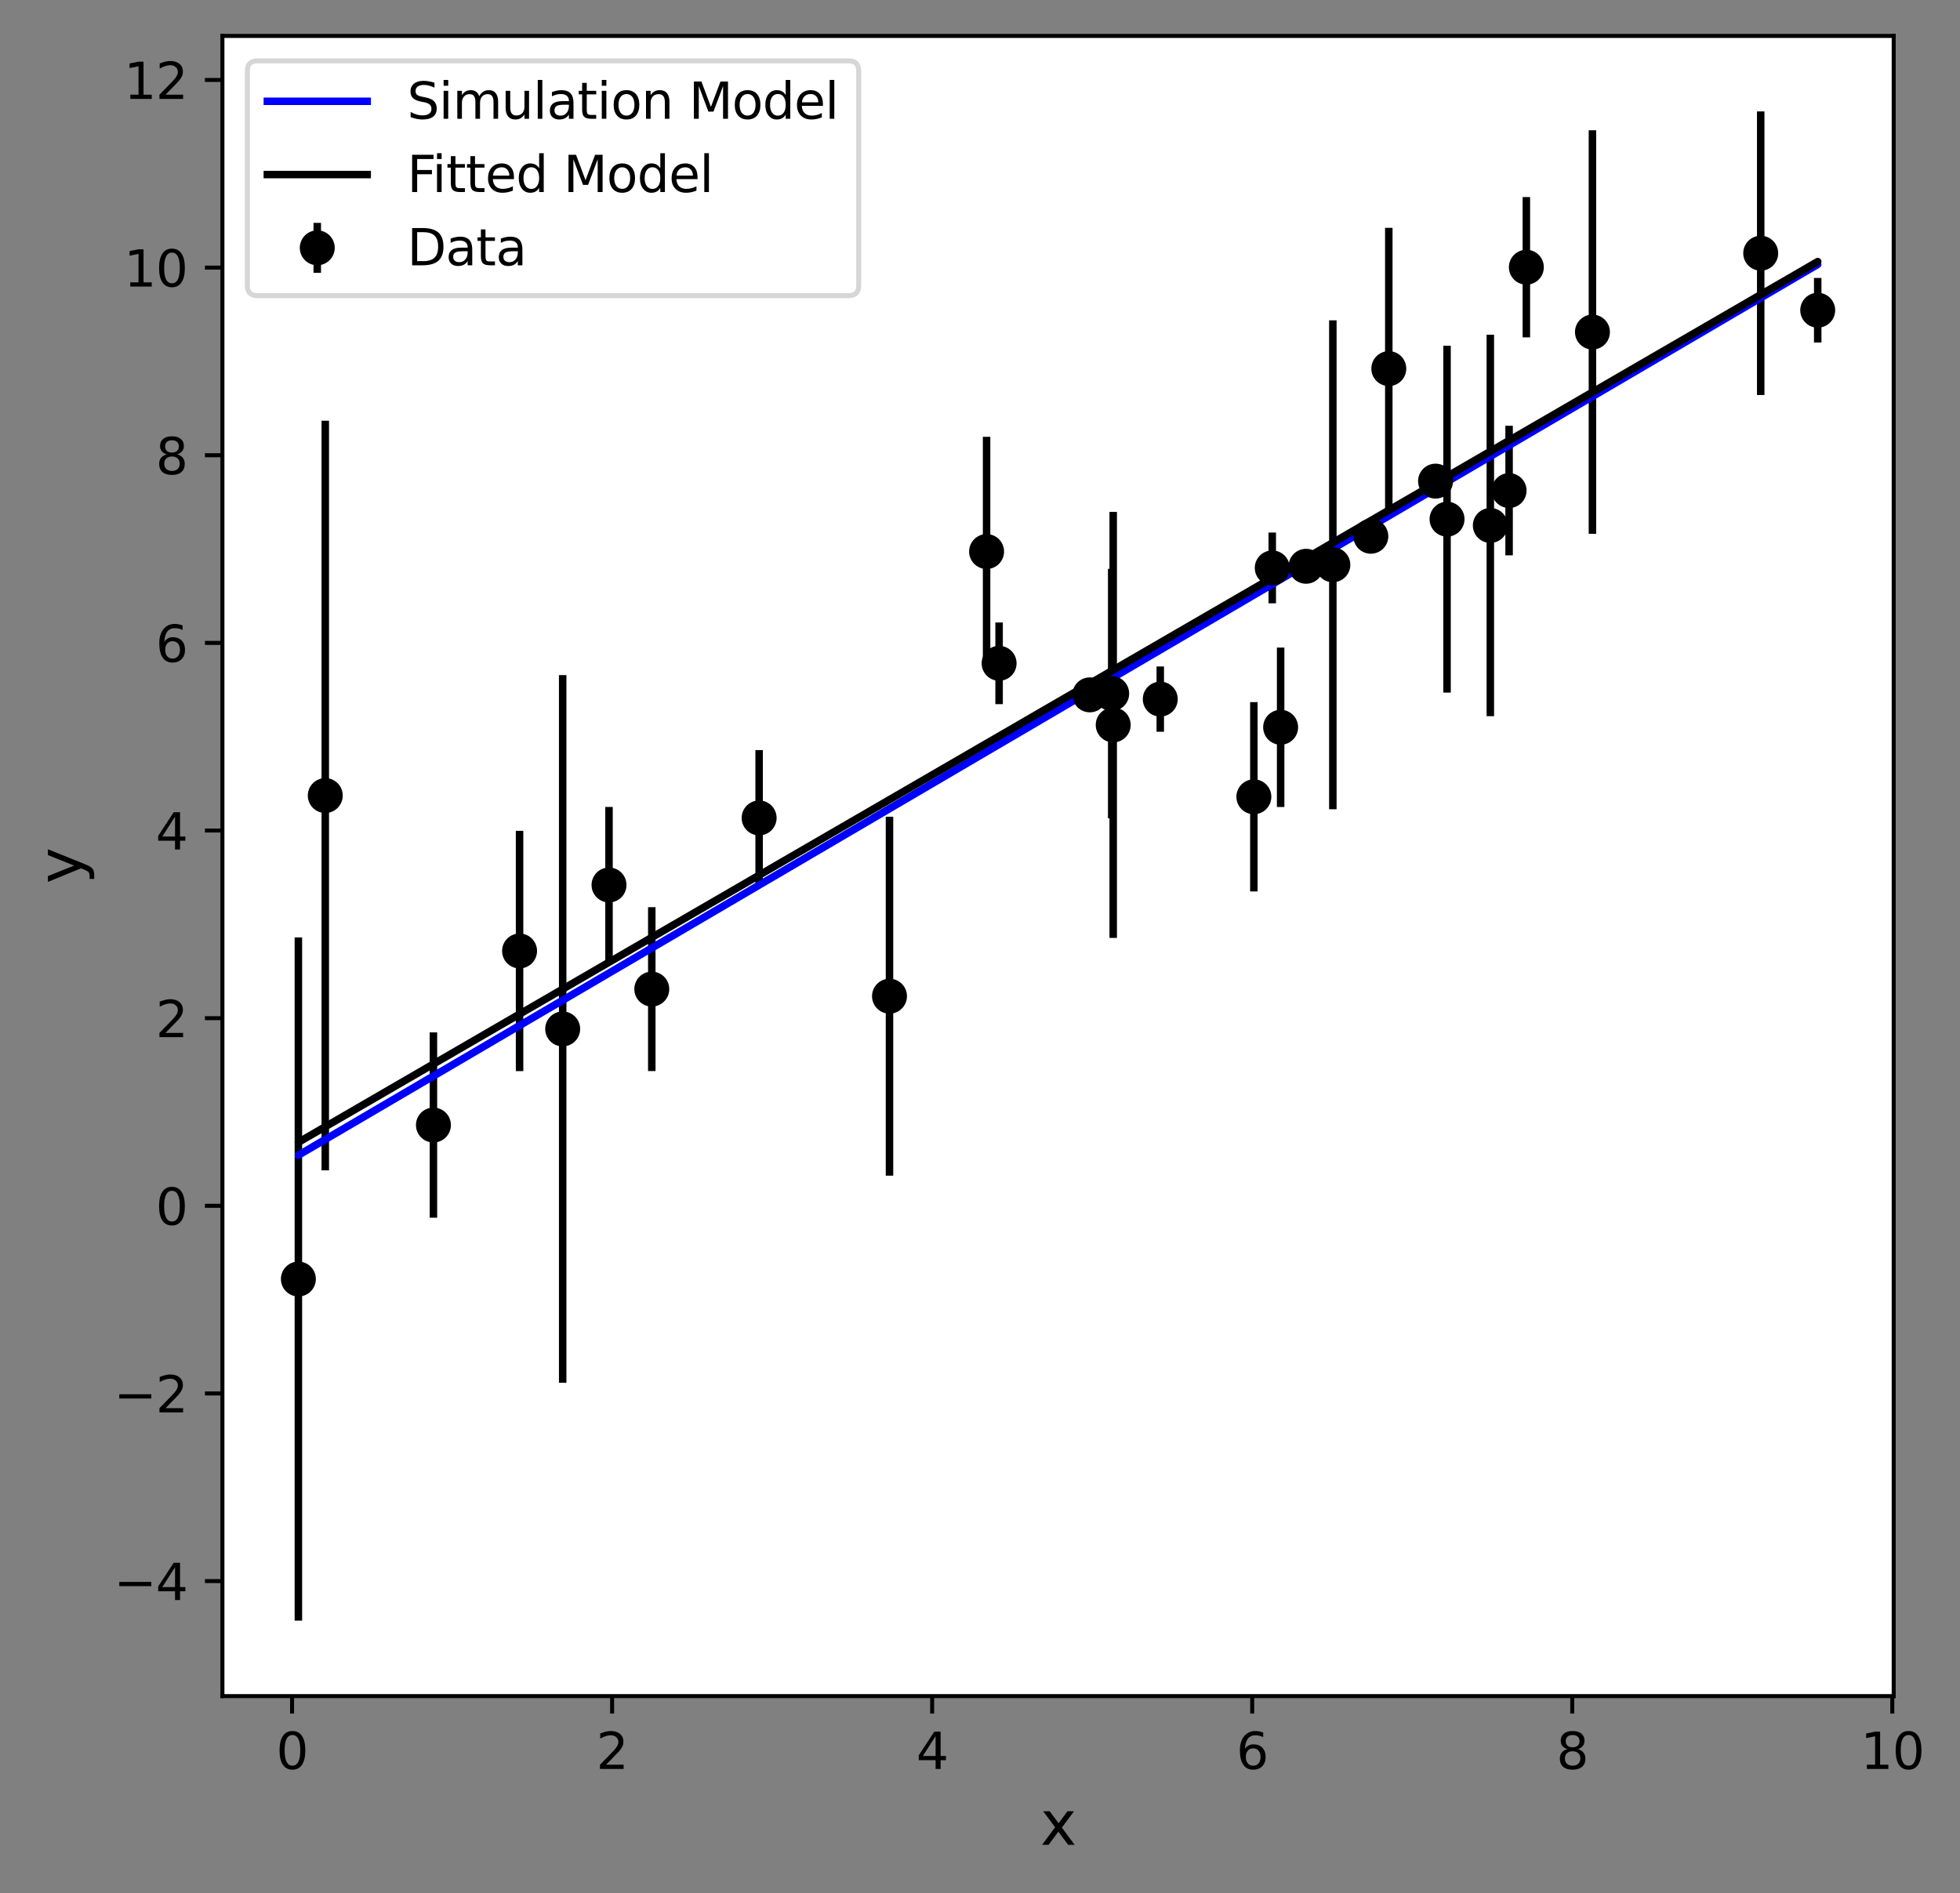<?xml version="1.0" encoding="utf-8" standalone="no"?>
<!DOCTYPE svg PUBLIC "-//W3C//DTD SVG 1.1//EN"
  "http://www.w3.org/Graphics/SVG/1.1/DTD/svg11.dtd">
<svg xmlns:xlink="http://www.w3.org/1999/xlink" width="392.641pt" height="379.332pt" viewBox="0 0 392.641 379.332" xmlns="http://www.w3.org/2000/svg" version="1.1">
 <rect x="0" y="0" width="392.641" height="379.332" fill="#808080" stroke="none"/>
 <defs>
  <style type="text/css">*{stroke-linejoin: round; stroke-linecap: butt}</style>
 </defs>
 <g id="figure_1">
  <g id="patch_1">
   <path d="M 0 379.332 
L 392.641 379.332 
L 392.641 0 
L 0 0 
L 0 379.332 
z
" style="fill: none"/>
  </g>
  <g id="axes_1">
   <g id="patch_2">
    <path d="M 44.556 339.84 
L 379.356 339.84 
L 379.356 7.2 
L 44.556 7.2 
z
" style="fill: #ffffff"/>
   </g>
   <g id="matplotlib.axis_1">
    <g id="xtick_1">
     <g id="line2d_1">
      <defs>
       <path id="m97afb1560d" d="M 0 0 
L 0 3.5 
" style="stroke: #000000; stroke-width: 0.8"/>
      </defs>
      <g>
       <use xlink:href="#m97afb1560d" x="58.508" y="339.84" style="stroke: #000000; stroke-width: 0.8"/>
      </g>
     </g>
     <g id="text_1">
      <!-- 0 -->
      <g transform="translate(55.327 354.438)scale(0.1 -0.1)">
       <defs>
        <path id="DejaVuSans-30" d="M 2034 4250 
Q 1547 4250 1301 3770 
Q 1056 3291 1056 2328 
Q 1056 1369 1301 889 
Q 1547 409 2034 409 
Q 2525 409 2770 889 
Q 3016 1369 3016 2328 
Q 3016 3291 2770 3770 
Q 2525 4250 2034 4250 
z
M 2034 4750 
Q 2819 4750 3233 4129 
Q 3647 3509 3647 2328 
Q 3647 1150 3233 529 
Q 2819 -91 2034 -91 
Q 1250 -91 836 529 
Q 422 1150 422 2328 
Q 422 3509 836 4129 
Q 1250 4750 2034 4750 
z
" transform="scale(0.016)"/>
       </defs>
       <use xlink:href="#DejaVuSans-30"/>
      </g>
     </g>
    </g>
    <g id="xtick_2">
     <g id="line2d_2">
      <g>
       <use xlink:href="#m97afb1560d" x="122.622" y="339.84" style="stroke: #000000; stroke-width: 0.8"/>
      </g>
     </g>
     <g id="text_2">
      <!-- 2 -->
      <g transform="translate(119.441 354.438)scale(0.1 -0.1)">
       <defs>
        <path id="DejaVuSans-32" d="M 1228 531 
L 3431 531 
L 3431 0 
L 469 0 
L 469 531 
Q 828 903 1448 1529 
Q 2069 2156 2228 2338 
Q 2531 2678 2651 2914 
Q 2772 3150 2772 3378 
Q 2772 3750 2511 3984 
Q 2250 4219 1831 4219 
Q 1534 4219 1204 4116 
Q 875 4013 500 3803 
L 500 4441 
Q 881 4594 1212 4672 
Q 1544 4750 1819 4750 
Q 2544 4750 2975 4387 
Q 3406 4025 3406 3419 
Q 3406 3131 3298 2873 
Q 3191 2616 2906 2266 
Q 2828 2175 2409 1742 
Q 1991 1309 1228 531 
z
" transform="scale(0.016)"/>
       </defs>
       <use xlink:href="#DejaVuSans-32"/>
      </g>
     </g>
    </g>
    <g id="xtick_3">
     <g id="line2d_3">
      <g>
       <use xlink:href="#m97afb1560d" x="186.736" y="339.84" style="stroke: #000000; stroke-width: 0.8"/>
      </g>
     </g>
     <g id="text_3">
      <!-- 4 -->
      <g transform="translate(183.555 354.438)scale(0.1 -0.1)">
       <defs>
        <path id="DejaVuSans-34" d="M 2419 4116 
L 825 1625 
L 2419 1625 
L 2419 4116 
z
M 2253 4666 
L 3047 4666 
L 3047 1625 
L 3713 1625 
L 3713 1100 
L 3047 1100 
L 3047 0 
L 2419 0 
L 2419 1100 
L 313 1100 
L 313 1709 
L 2253 4666 
z
" transform="scale(0.016)"/>
       </defs>
       <use xlink:href="#DejaVuSans-34"/>
      </g>
     </g>
    </g>
    <g id="xtick_4">
     <g id="line2d_4">
      <g>
       <use xlink:href="#m97afb1560d" x="250.85" y="339.84" style="stroke: #000000; stroke-width: 0.8"/>
      </g>
     </g>
     <g id="text_4">
      <!-- 6 -->
      <g transform="translate(247.669 354.438)scale(0.1 -0.1)">
       <defs>
        <path id="DejaVuSans-36" d="M 2113 2584 
Q 1688 2584 1439 2293 
Q 1191 2003 1191 1497 
Q 1191 994 1439 701 
Q 1688 409 2113 409 
Q 2538 409 2786 701 
Q 3034 994 3034 1497 
Q 3034 2003 2786 2293 
Q 2538 2584 2113 2584 
z
M 3366 4563 
L 3366 3988 
Q 3128 4100 2886 4159 
Q 2644 4219 2406 4219 
Q 1781 4219 1451 3797 
Q 1122 3375 1075 2522 
Q 1259 2794 1537 2939 
Q 1816 3084 2150 3084 
Q 2853 3084 3261 2657 
Q 3669 2231 3669 1497 
Q 3669 778 3244 343 
Q 2819 -91 2113 -91 
Q 1303 -91 875 529 
Q 447 1150 447 2328 
Q 447 3434 972 4092 
Q 1497 4750 2381 4750 
Q 2619 4750 2861 4703 
Q 3103 4656 3366 4563 
z
" transform="scale(0.016)"/>
       </defs>
       <use xlink:href="#DejaVuSans-36"/>
      </g>
     </g>
    </g>
    <g id="xtick_5">
     <g id="line2d_5">
      <g>
       <use xlink:href="#m97afb1560d" x="314.964" y="339.84" style="stroke: #000000; stroke-width: 0.8"/>
      </g>
     </g>
     <g id="text_5">
      <!-- 8 -->
      <g transform="translate(311.783 354.438)scale(0.1 -0.1)">
       <defs>
        <path id="DejaVuSans-38" d="M 2034 2216 
Q 1584 2216 1326 1975 
Q 1069 1734 1069 1313 
Q 1069 891 1326 650 
Q 1584 409 2034 409 
Q 2484 409 2743 651 
Q 3003 894 3003 1313 
Q 3003 1734 2745 1975 
Q 2488 2216 2034 2216 
z
M 1403 2484 
Q 997 2584 770 2862 
Q 544 3141 544 3541 
Q 544 4100 942 4425 
Q 1341 4750 2034 4750 
Q 2731 4750 3128 4425 
Q 3525 4100 3525 3541 
Q 3525 3141 3298 2862 
Q 3072 2584 2669 2484 
Q 3125 2378 3379 2068 
Q 3634 1759 3634 1313 
Q 3634 634 3220 271 
Q 2806 -91 2034 -91 
Q 1263 -91 848 271 
Q 434 634 434 1313 
Q 434 1759 690 2068 
Q 947 2378 1403 2484 
z
M 1172 3481 
Q 1172 3119 1398 2916 
Q 1625 2713 2034 2713 
Q 2441 2713 2670 2916 
Q 2900 3119 2900 3481 
Q 2900 3844 2670 4047 
Q 2441 4250 2034 4250 
Q 1625 4250 1398 4047 
Q 1172 3844 1172 3481 
z
" transform="scale(0.016)"/>
       </defs>
       <use xlink:href="#DejaVuSans-38"/>
      </g>
     </g>
    </g>
    <g id="xtick_6">
     <g id="line2d_6">
      <g>
       <use xlink:href="#m97afb1560d" x="379.078" y="339.84" style="stroke: #000000; stroke-width: 0.8"/>
      </g>
     </g>
     <g id="text_6">
      <!-- 10 -->
      <g transform="translate(372.716 354.438)scale(0.1 -0.1)">
       <defs>
        <path id="DejaVuSans-31" d="M 794 531 
L 1825 531 
L 1825 4091 
L 703 3866 
L 703 4441 
L 1819 4666 
L 2450 4666 
L 2450 531 
L 3481 531 
L 3481 0 
L 794 0 
L 794 531 
z
" transform="scale(0.016)"/>
       </defs>
       <use xlink:href="#DejaVuSans-31"/>
       <use xlink:href="#DejaVuSans-30" x="63.623"/>
      </g>
     </g>
    </g>
    <g id="text_7">
     <!-- x -->
     <g transform="translate(208.405 369.636)scale(0.12 -0.12)">
      <defs>
       <path id="DejaVuSans-78" d="M 3513 3500 
L 2247 1797 
L 3578 0 
L 2900 0 
L 1881 1375 
L 863 0 
L 184 0 
L 1544 1831 
L 300 3500 
L 978 3500 
L 1906 2253 
L 2834 3500 
L 3513 3500 
z
" transform="scale(0.016)"/>
      </defs>
      <use xlink:href="#DejaVuSans-78"/>
     </g>
    </g>
   </g>
   <g id="matplotlib.axis_2">
    <g id="ytick_1">
     <g id="line2d_7">
      <defs>
       <path id="m15d2276557" d="M 0 0 
L -3.5 0 
" style="stroke: #000000; stroke-width: 0.8"/>
      </defs>
      <g>
       <use xlink:href="#m15d2276557" x="44.556" y="316.794" style="stroke: #000000; stroke-width: 0.8"/>
      </g>
     </g>
     <g id="text_8">
      <!-- −4 -->
      <g transform="translate(22.814 320.593)scale(0.1 -0.1)">
       <defs>
        <path id="DejaVuSans-2212" d="M 678 2272 
L 4684 2272 
L 4684 1741 
L 678 1741 
L 678 2272 
z
" transform="scale(0.016)"/>
       </defs>
       <use xlink:href="#DejaVuSans-2212"/>
       <use xlink:href="#DejaVuSans-34" x="83.789"/>
      </g>
     </g>
    </g>
    <g id="ytick_2">
     <g id="line2d_8">
      <g>
       <use xlink:href="#m15d2276557" x="44.556" y="279.198" style="stroke: #000000; stroke-width: 0.8"/>
      </g>
     </g>
     <g id="text_9">
      <!-- −2 -->
      <g transform="translate(22.814 282.997)scale(0.1 -0.1)">
       <use xlink:href="#DejaVuSans-2212"/>
       <use xlink:href="#DejaVuSans-32" x="83.789"/>
      </g>
     </g>
    </g>
    <g id="ytick_3">
     <g id="line2d_9">
      <g>
       <use xlink:href="#m15d2276557" x="44.556" y="241.601" style="stroke: #000000; stroke-width: 0.8"/>
      </g>
     </g>
     <g id="text_10">
      <!-- 0 -->
      <g transform="translate(31.193 245.4)scale(0.1 -0.1)">
       <use xlink:href="#DejaVuSans-30"/>
      </g>
     </g>
    </g>
    <g id="ytick_4">
     <g id="line2d_10">
      <g>
       <use xlink:href="#m15d2276557" x="44.556" y="204.005" style="stroke: #000000; stroke-width: 0.8"/>
      </g>
     </g>
     <g id="text_11">
      <!-- 2 -->
      <g transform="translate(31.193 207.804)scale(0.1 -0.1)">
       <use xlink:href="#DejaVuSans-32"/>
      </g>
     </g>
    </g>
    <g id="ytick_5">
     <g id="line2d_11">
      <g>
       <use xlink:href="#m15d2276557" x="44.556" y="166.408" style="stroke: #000000; stroke-width: 0.8"/>
      </g>
     </g>
     <g id="text_12">
      <!-- 4 -->
      <g transform="translate(31.193 170.207)scale(0.1 -0.1)">
       <use xlink:href="#DejaVuSans-34"/>
      </g>
     </g>
    </g>
    <g id="ytick_6">
     <g id="line2d_12">
      <g>
       <use xlink:href="#m15d2276557" x="44.556" y="128.812" style="stroke: #000000; stroke-width: 0.8"/>
      </g>
     </g>
     <g id="text_13">
      <!-- 6 -->
      <g transform="translate(31.193 132.611)scale(0.1 -0.1)">
       <use xlink:href="#DejaVuSans-36"/>
      </g>
     </g>
    </g>
    <g id="ytick_7">
     <g id="line2d_13">
      <g>
       <use xlink:href="#m15d2276557" x="44.556" y="91.215" style="stroke: #000000; stroke-width: 0.8"/>
      </g>
     </g>
     <g id="text_14">
      <!-- 8 -->
      <g transform="translate(31.193 95.014)scale(0.1 -0.1)">
       <use xlink:href="#DejaVuSans-38"/>
      </g>
     </g>
    </g>
    <g id="ytick_8">
     <g id="line2d_14">
      <g>
       <use xlink:href="#m15d2276557" x="44.556" y="53.618" style="stroke: #000000; stroke-width: 0.8"/>
      </g>
     </g>
     <g id="text_15">
      <!-- 10 -->
      <g transform="translate(24.831 57.418)scale(0.1 -0.1)">
       <use xlink:href="#DejaVuSans-31"/>
       <use xlink:href="#DejaVuSans-30" x="63.623"/>
      </g>
     </g>
    </g>
    <g id="ytick_9">
     <g id="line2d_15">
      <g>
       <use xlink:href="#m15d2276557" x="44.556" y="16.022" style="stroke: #000000; stroke-width: 0.8"/>
      </g>
     </g>
     <g id="text_16">
      <!-- 12 -->
      <g transform="translate(24.831 19.821)scale(0.1 -0.1)">
       <use xlink:href="#DejaVuSans-31"/>
       <use xlink:href="#DejaVuSans-32" x="63.623"/>
      </g>
     </g>
    </g>
    <g id="text_17">
     <!-- y -->
     <g transform="translate(16.318 177.071)rotate(-90)scale(0.12 -0.12)">
      <defs>
       <path id="DejaVuSans-79" d="M 2059 -325 
Q 1816 -950 1584 -1140 
Q 1353 -1331 966 -1331 
L 506 -1331 
L 506 -850 
L 844 -850 
Q 1081 -850 1212 -737 
Q 1344 -625 1503 -206 
L 1606 56 
L 191 3500 
L 800 3500 
L 1894 763 
L 2988 3500 
L 3597 3500 
L 2059 -325 
z
" transform="scale(0.016)"/>
      </defs>
      <use xlink:href="#DejaVuSans-79"/>
     </g>
    </g>
   </g>
   <g id="LineCollection_1">
    <path d="M 305.771 67.599 
L 305.771 39.482 
" clip-path="url(#pc7ba6ca6cc)" style="fill: none; stroke: #000000; stroke-width: 1.5"/>
    <path d="M 65.161 234.5 
L 65.161 84.302 
" clip-path="url(#pc7ba6ca6cc)" style="fill: none; stroke: #000000; stroke-width: 1.5"/>
    <path d="M 261.637 116.811 
L 261.637 110.115 
" clip-path="url(#pc7ba6ca6cc)" style="fill: none; stroke: #000000; stroke-width: 1.5"/>
    <path d="M 298.553 143.498 
L 298.553 67.064 
" clip-path="url(#pc7ba6ca6cc)" style="fill: none; stroke: #000000; stroke-width: 1.5"/>
    <path d="M 218.315 142.389 
L 218.315 136.062 
" clip-path="url(#pc7ba6ca6cc)" style="fill: none; stroke: #000000; stroke-width: 1.5"/>
    <path d="M 130.571 214.597 
L 130.571 181.764 
" clip-path="url(#pc7ba6ca6cc)" style="fill: none; stroke: #000000; stroke-width: 1.5"/>
    <path d="M 122.001 192.956 
L 122.001 161.684 
" clip-path="url(#pc7ba6ca6cc)" style="fill: none; stroke: #000000; stroke-width: 1.5"/>
    <path d="M 302.312 111.269 
L 302.312 85.314 
" clip-path="url(#pc7ba6ca6cc)" style="fill: none; stroke: #000000; stroke-width: 1.5"/>
    <path d="M 112.72 277.055 
L 112.72 135.271 
" clip-path="url(#pc7ba6ca6cc)" style="fill: none; stroke: #000000; stroke-width: 1.5"/>
    <path d="M 86.828 243.985 
L 86.828 206.858 
" clip-path="url(#pc7ba6ca6cc)" style="fill: none; stroke: #000000; stroke-width: 1.5"/>
    <path d="M 278.214 102.064 
L 278.214 45.649 
" clip-path="url(#pc7ba6ca6cc)" style="fill: none; stroke: #000000; stroke-width: 1.5"/>
    <path d="M 364.138 68.624 
L 364.138 55.688 
" clip-path="url(#pc7ba6ca6cc)" style="fill: none; stroke: #000000; stroke-width: 1.5"/>
    <path d="M 59.774 324.72 
L 59.774 187.824 
" clip-path="url(#pc7ba6ca6cc)" style="fill: none; stroke: #000000; stroke-width: 1.5"/>
    <path d="M 222.702 163.967 
L 222.702 113.966 
" clip-path="url(#pc7ba6ca6cc)" style="fill: none; stroke: #000000; stroke-width: 1.5"/>
    <path d="M 319.01 106.96 
L 319.01 26.105 
" clip-path="url(#pc7ba6ca6cc)" style="fill: none; stroke: #000000; stroke-width: 1.5"/>
    <path d="M 254.866 120.88 
L 254.866 106.699 
" clip-path="url(#pc7ba6ca6cc)" style="fill: none; stroke: #000000; stroke-width: 1.5"/>
    <path d="M 289.882 138.773 
L 289.882 69.273 
" clip-path="url(#pc7ba6ca6cc)" style="fill: none; stroke: #000000; stroke-width: 1.5"/>
    <path d="M 152.075 177.483 
L 152.075 150.288 
" clip-path="url(#pc7ba6ca6cc)" style="fill: none; stroke: #000000; stroke-width: 1.5"/>
    <path d="M 352.719 79.146 
L 352.719 22.32 
" clip-path="url(#pc7ba6ca6cc)" style="fill: none; stroke: #000000; stroke-width: 1.5"/>
    <path d="M 287.58 96.998 
L 287.58 95.805 
" clip-path="url(#pc7ba6ca6cc)" style="fill: none; stroke: #000000; stroke-width: 1.5"/>
    <path d="M 232.432 146.615 
L 232.432 133.537 
" clip-path="url(#pc7ba6ca6cc)" style="fill: none; stroke: #000000; stroke-width: 1.5"/>
    <path d="M 104.084 214.609 
L 104.084 166.469 
" clip-path="url(#pc7ba6ca6cc)" style="fill: none; stroke: #000000; stroke-width: 1.5"/>
    <path d="M 178.19 235.561 
L 178.19 163.643 
" clip-path="url(#pc7ba6ca6cc)" style="fill: none; stroke: #000000; stroke-width: 1.5"/>
    <path d="M 274.615 109.919 
L 274.615 104.977 
" clip-path="url(#pc7ba6ca6cc)" style="fill: none; stroke: #000000; stroke-width: 1.5"/>
    <path d="M 200.147 141.085 
L 200.147 124.722 
" clip-path="url(#pc7ba6ca6cc)" style="fill: none; stroke: #000000; stroke-width: 1.5"/>
    <path d="M 197.64 133.495 
L 197.64 87.524 
" clip-path="url(#pc7ba6ca6cc)" style="fill: none; stroke: #000000; stroke-width: 1.5"/>
    <path d="M 256.546 161.694 
L 256.546 129.748 
" clip-path="url(#pc7ba6ca6cc)" style="fill: none; stroke: #000000; stroke-width: 1.5"/>
    <path d="M 223.005 187.928 
L 223.005 102.569 
" clip-path="url(#pc7ba6ca6cc)" style="fill: none; stroke: #000000; stroke-width: 1.5"/>
    <path d="M 267.006 162.144 
L 267.006 64.184 
" clip-path="url(#pc7ba6ca6cc)" style="fill: none; stroke: #000000; stroke-width: 1.5"/>
    <path d="M 251.183 178.615 
L 251.183 140.682 
" clip-path="url(#pc7ba6ca6cc)" style="fill: none; stroke: #000000; stroke-width: 1.5"/>
   </g>
   <g id="line2d_16">
    <path d="M 305.771 87.207 
L 65.161 228.301 
L 261.637 113.087 
L 298.553 91.44 
L 218.315 138.491 
L 130.571 189.944 
L 122.001 194.97 
L 302.312 89.235 
L 112.72 200.412 
L 86.828 215.596 
L 278.214 103.366 
L 364.138 52.981 
L 59.774 231.46 
L 222.702 135.919 
L 319.01 79.443 
L 254.866 117.058 
L 289.882 96.524 
L 152.075 177.334 
L 352.719 59.676 
L 287.58 97.874 
L 232.432 130.213 
L 104.084 205.476 
L 178.19 162.02 
L 274.615 105.477 
L 200.147 149.145 
L 197.64 150.615 
L 256.546 116.072 
L 223.005 135.741 
L 267.006 109.939 
L 251.183 119.217 
" clip-path="url(#pc7ba6ca6cc)" style="fill: none; stroke: #0000ff; stroke-width: 1.5; stroke-linecap: square"/>
   </g>
   <g id="line2d_17">
    <path d="M 305.771 86.252 
L 65.161 225.755 
L 261.637 111.84 
L 298.553 90.437 
L 218.315 136.958 
L 130.571 187.831 
L 122.001 192.8 
L 302.312 88.257 
L 112.72 198.181 
L 86.828 213.193 
L 278.214 102.229 
L 364.138 52.411 
L 59.774 228.879 
L 222.702 134.414 
L 319.01 78.576 
L 254.866 115.766 
L 289.882 95.464 
L 152.075 175.363 
L 352.719 59.031 
L 287.58 96.799 
L 232.432 128.773 
L 104.084 203.188 
L 178.19 160.222 
L 274.615 104.315 
L 200.147 147.492 
L 197.64 148.945 
L 256.546 114.792 
L 223.005 134.239 
L 267.006 108.727 
L 251.183 117.901 
" clip-path="url(#pc7ba6ca6cc)" style="fill: none; stroke: #000000; stroke-width: 1.5; stroke-linecap: square"/>
   </g>
   <g id="line2d_18">
    <defs>
     <path id="mcdac208ae6" d="M 0 3 
C 0.796 3 1.559 2.684 2.121 2.121 
C 2.684 1.559 3 0.796 3 0 
C 3 -0.796 2.684 -1.559 2.121 -2.121 
C 1.559 -2.684 0.796 -3 0 -3 
C -0.796 -3 -1.559 -2.684 -2.121 -2.121 
C -2.684 -1.559 -3 -0.796 -3 0 
C -3 0.796 -2.684 1.559 -2.121 2.121 
C -1.559 2.684 -0.796 3 0 3 
z
" style="stroke: #000000"/>
    </defs>
    <g clip-path="url(#pc7ba6ca6cc)">
     <use xlink:href="#mcdac208ae6" x="305.771" y="53.541" style="stroke: #000000"/>
     <use xlink:href="#mcdac208ae6" x="65.161" y="159.401" style="stroke: #000000"/>
     <use xlink:href="#mcdac208ae6" x="261.637" y="113.463" style="stroke: #000000"/>
     <use xlink:href="#mcdac208ae6" x="298.553" y="105.281" style="stroke: #000000"/>
     <use xlink:href="#mcdac208ae6" x="218.315" y="139.226" style="stroke: #000000"/>
     <use xlink:href="#mcdac208ae6" x="130.571" y="198.18" style="stroke: #000000"/>
     <use xlink:href="#mcdac208ae6" x="122.001" y="177.32" style="stroke: #000000"/>
     <use xlink:href="#mcdac208ae6" x="302.312" y="98.291" style="stroke: #000000"/>
     <use xlink:href="#mcdac208ae6" x="112.72" y="206.163" style="stroke: #000000"/>
     <use xlink:href="#mcdac208ae6" x="86.828" y="225.421" style="stroke: #000000"/>
     <use xlink:href="#mcdac208ae6" x="278.214" y="73.856" style="stroke: #000000"/>
     <use xlink:href="#mcdac208ae6" x="364.138" y="62.156" style="stroke: #000000"/>
     <use xlink:href="#mcdac208ae6" x="59.774" y="256.272" style="stroke: #000000"/>
     <use xlink:href="#mcdac208ae6" x="222.702" y="138.966" style="stroke: #000000"/>
     <use xlink:href="#mcdac208ae6" x="319.01" y="66.533" style="stroke: #000000"/>
     <use xlink:href="#mcdac208ae6" x="254.866" y="113.79" style="stroke: #000000"/>
     <use xlink:href="#mcdac208ae6" x="289.882" y="104.023" style="stroke: #000000"/>
     <use xlink:href="#mcdac208ae6" x="152.075" y="163.885" style="stroke: #000000"/>
     <use xlink:href="#mcdac208ae6" x="352.719" y="50.733" style="stroke: #000000"/>
     <use xlink:href="#mcdac208ae6" x="287.58" y="96.402" style="stroke: #000000"/>
     <use xlink:href="#mcdac208ae6" x="232.432" y="140.076" style="stroke: #000000"/>
     <use xlink:href="#mcdac208ae6" x="104.084" y="190.539" style="stroke: #000000"/>
     <use xlink:href="#mcdac208ae6" x="178.19" y="199.602" style="stroke: #000000"/>
     <use xlink:href="#mcdac208ae6" x="274.615" y="107.448" style="stroke: #000000"/>
     <use xlink:href="#mcdac208ae6" x="200.147" y="132.904" style="stroke: #000000"/>
     <use xlink:href="#mcdac208ae6" x="197.64" y="110.51" style="stroke: #000000"/>
     <use xlink:href="#mcdac208ae6" x="256.546" y="145.721" style="stroke: #000000"/>
     <use xlink:href="#mcdac208ae6" x="223.005" y="145.249" style="stroke: #000000"/>
     <use xlink:href="#mcdac208ae6" x="267.006" y="113.164" style="stroke: #000000"/>
     <use xlink:href="#mcdac208ae6" x="251.183" y="159.648" style="stroke: #000000"/>
    </g>
   </g>
   <g id="patch_3">
    <path d="M 44.556 339.84 
L 44.556 7.2 
" style="fill: none; stroke: #000000; stroke-width: 0.8; stroke-linejoin: miter; stroke-linecap: square"/>
   </g>
   <g id="patch_4">
    <path d="M 379.356 339.84 
L 379.356 7.2 
" style="fill: none; stroke: #000000; stroke-width: 0.8; stroke-linejoin: miter; stroke-linecap: square"/>
   </g>
   <g id="patch_5">
    <path d="M 44.556 339.84 
L 379.356 339.84 
" style="fill: none; stroke: #000000; stroke-width: 0.8; stroke-linejoin: miter; stroke-linecap: square"/>
   </g>
   <g id="patch_6">
    <path d="M 44.556 7.2 
L 379.356 7.2 
" style="fill: none; stroke: #000000; stroke-width: 0.8; stroke-linejoin: miter; stroke-linecap: square"/>
   </g>
   <g id="legend_1">
    <g id="patch_7">
     <path d="M 51.556 59.234 
L 170.026 59.234 
Q 172.026 59.234 172.026 57.234 
L 172.026 14.2 
Q 172.026 12.2 170.026 12.2 
L 51.556 12.2 
Q 49.556 12.2 49.556 14.2 
L 49.556 57.234 
Q 49.556 59.234 51.556 59.234 
z
" style="fill: #ffffff; opacity: 0.8; stroke: #cccccc; stroke-linejoin: miter"/>
    </g>
    <g id="line2d_19">
     <path d="M 53.556 20.298 
L 63.556 20.298 
L 73.556 20.298 
" style="fill: none; stroke: #0000ff; stroke-width: 1.5; stroke-linecap: square"/>
    </g>
    <g id="text_18">
     <!-- Simulation Model -->
     <g transform="translate(81.556 23.798)scale(0.1 -0.1)">
      <defs>
       <path id="DejaVuSans-53" d="M 3425 4513 
L 3425 3897 
Q 3066 4069 2747 4153 
Q 2428 4238 2131 4238 
Q 1616 4238 1336 4038 
Q 1056 3838 1056 3469 
Q 1056 3159 1242 3001 
Q 1428 2844 1947 2747 
L 2328 2669 
Q 3034 2534 3370 2195 
Q 3706 1856 3706 1288 
Q 3706 609 3251 259 
Q 2797 -91 1919 -91 
Q 1588 -91 1214 -16 
Q 841 59 441 206 
L 441 856 
Q 825 641 1194 531 
Q 1563 422 1919 422 
Q 2459 422 2753 634 
Q 3047 847 3047 1241 
Q 3047 1584 2836 1778 
Q 2625 1972 2144 2069 
L 1759 2144 
Q 1053 2284 737 2584 
Q 422 2884 422 3419 
Q 422 4038 858 4394 
Q 1294 4750 2059 4750 
Q 2388 4750 2728 4690 
Q 3069 4631 3425 4513 
z
" transform="scale(0.016)"/>
       <path id="DejaVuSans-69" d="M 603 3500 
L 1178 3500 
L 1178 0 
L 603 0 
L 603 3500 
z
M 603 4863 
L 1178 4863 
L 1178 4134 
L 603 4134 
L 603 4863 
z
" transform="scale(0.016)"/>
       <path id="DejaVuSans-6d" d="M 3328 2828 
Q 3544 3216 3844 3400 
Q 4144 3584 4550 3584 
Q 5097 3584 5394 3201 
Q 5691 2819 5691 2113 
L 5691 0 
L 5113 0 
L 5113 2094 
Q 5113 2597 4934 2840 
Q 4756 3084 4391 3084 
Q 3944 3084 3684 2787 
Q 3425 2491 3425 1978 
L 3425 0 
L 2847 0 
L 2847 2094 
Q 2847 2600 2669 2842 
Q 2491 3084 2119 3084 
Q 1678 3084 1418 2786 
Q 1159 2488 1159 1978 
L 1159 0 
L 581 0 
L 581 3500 
L 1159 3500 
L 1159 2956 
Q 1356 3278 1631 3431 
Q 1906 3584 2284 3584 
Q 2666 3584 2933 3390 
Q 3200 3197 3328 2828 
z
" transform="scale(0.016)"/>
       <path id="DejaVuSans-75" d="M 544 1381 
L 544 3500 
L 1119 3500 
L 1119 1403 
Q 1119 906 1312 657 
Q 1506 409 1894 409 
Q 2359 409 2629 706 
Q 2900 1003 2900 1516 
L 2900 3500 
L 3475 3500 
L 3475 0 
L 2900 0 
L 2900 538 
Q 2691 219 2414 64 
Q 2138 -91 1772 -91 
Q 1169 -91 856 284 
Q 544 659 544 1381 
z
M 1991 3584 
L 1991 3584 
z
" transform="scale(0.016)"/>
       <path id="DejaVuSans-6c" d="M 603 4863 
L 1178 4863 
L 1178 0 
L 603 0 
L 603 4863 
z
" transform="scale(0.016)"/>
       <path id="DejaVuSans-61" d="M 2194 1759 
Q 1497 1759 1228 1600 
Q 959 1441 959 1056 
Q 959 750 1161 570 
Q 1363 391 1709 391 
Q 2188 391 2477 730 
Q 2766 1069 2766 1631 
L 2766 1759 
L 2194 1759 
z
M 3341 1997 
L 3341 0 
L 2766 0 
L 2766 531 
Q 2569 213 2275 61 
Q 1981 -91 1556 -91 
Q 1019 -91 701 211 
Q 384 513 384 1019 
Q 384 1609 779 1909 
Q 1175 2209 1959 2209 
L 2766 2209 
L 2766 2266 
Q 2766 2663 2505 2880 
Q 2244 3097 1772 3097 
Q 1472 3097 1187 3025 
Q 903 2953 641 2809 
L 641 3341 
Q 956 3463 1253 3523 
Q 1550 3584 1831 3584 
Q 2591 3584 2966 3190 
Q 3341 2797 3341 1997 
z
" transform="scale(0.016)"/>
       <path id="DejaVuSans-74" d="M 1172 4494 
L 1172 3500 
L 2356 3500 
L 2356 3053 
L 1172 3053 
L 1172 1153 
Q 1172 725 1289 603 
Q 1406 481 1766 481 
L 2356 481 
L 2356 0 
L 1766 0 
Q 1100 0 847 248 
Q 594 497 594 1153 
L 594 3053 
L 172 3053 
L 172 3500 
L 594 3500 
L 594 4494 
L 1172 4494 
z
" transform="scale(0.016)"/>
       <path id="DejaVuSans-6f" d="M 1959 3097 
Q 1497 3097 1228 2736 
Q 959 2375 959 1747 
Q 959 1119 1226 758 
Q 1494 397 1959 397 
Q 2419 397 2687 759 
Q 2956 1122 2956 1747 
Q 2956 2369 2687 2733 
Q 2419 3097 1959 3097 
z
M 1959 3584 
Q 2709 3584 3137 3096 
Q 3566 2609 3566 1747 
Q 3566 888 3137 398 
Q 2709 -91 1959 -91 
Q 1206 -91 779 398 
Q 353 888 353 1747 
Q 353 2609 779 3096 
Q 1206 3584 1959 3584 
z
" transform="scale(0.016)"/>
       <path id="DejaVuSans-6e" d="M 3513 2113 
L 3513 0 
L 2938 0 
L 2938 2094 
Q 2938 2591 2744 2837 
Q 2550 3084 2163 3084 
Q 1697 3084 1428 2787 
Q 1159 2491 1159 1978 
L 1159 0 
L 581 0 
L 581 3500 
L 1159 3500 
L 1159 2956 
Q 1366 3272 1645 3428 
Q 1925 3584 2291 3584 
Q 2894 3584 3203 3211 
Q 3513 2838 3513 2113 
z
" transform="scale(0.016)"/>
       <path id="DejaVuSans-20" transform="scale(0.016)"/>
       <path id="DejaVuSans-4d" d="M 628 4666 
L 1569 4666 
L 2759 1491 
L 3956 4666 
L 4897 4666 
L 4897 0 
L 4281 0 
L 4281 4097 
L 3078 897 
L 2444 897 
L 1241 4097 
L 1241 0 
L 628 0 
L 628 4666 
z
" transform="scale(0.016)"/>
       <path id="DejaVuSans-64" d="M 2906 2969 
L 2906 4863 
L 3481 4863 
L 3481 0 
L 2906 0 
L 2906 525 
Q 2725 213 2448 61 
Q 2172 -91 1784 -91 
Q 1150 -91 751 415 
Q 353 922 353 1747 
Q 353 2572 751 3078 
Q 1150 3584 1784 3584 
Q 2172 3584 2448 3432 
Q 2725 3281 2906 2969 
z
M 947 1747 
Q 947 1113 1208 752 
Q 1469 391 1925 391 
Q 2381 391 2643 752 
Q 2906 1113 2906 1747 
Q 2906 2381 2643 2742 
Q 2381 3103 1925 3103 
Q 1469 3103 1208 2742 
Q 947 2381 947 1747 
z
" transform="scale(0.016)"/>
       <path id="DejaVuSans-65" d="M 3597 1894 
L 3597 1613 
L 953 1613 
Q 991 1019 1311 708 
Q 1631 397 2203 397 
Q 2534 397 2845 478 
Q 3156 559 3463 722 
L 3463 178 
Q 3153 47 2828 -22 
Q 2503 -91 2169 -91 
Q 1331 -91 842 396 
Q 353 884 353 1716 
Q 353 2575 817 3079 
Q 1281 3584 2069 3584 
Q 2775 3584 3186 3129 
Q 3597 2675 3597 1894 
z
M 3022 2063 
Q 3016 2534 2758 2815 
Q 2500 3097 2075 3097 
Q 1594 3097 1305 2825 
Q 1016 2553 972 2059 
L 3022 2063 
z
" transform="scale(0.016)"/>
      </defs>
      <use xlink:href="#DejaVuSans-53"/>
      <use xlink:href="#DejaVuSans-69" x="63.477"/>
      <use xlink:href="#DejaVuSans-6d" x="91.26"/>
      <use xlink:href="#DejaVuSans-75" x="188.672"/>
      <use xlink:href="#DejaVuSans-6c" x="252.051"/>
      <use xlink:href="#DejaVuSans-61" x="279.834"/>
      <use xlink:href="#DejaVuSans-74" x="341.113"/>
      <use xlink:href="#DejaVuSans-69" x="380.322"/>
      <use xlink:href="#DejaVuSans-6f" x="408.105"/>
      <use xlink:href="#DejaVuSans-6e" x="469.287"/>
      <use xlink:href="#DejaVuSans-20" x="532.666"/>
      <use xlink:href="#DejaVuSans-4d" x="564.453"/>
      <use xlink:href="#DejaVuSans-6f" x="650.732"/>
      <use xlink:href="#DejaVuSans-64" x="711.914"/>
      <use xlink:href="#DejaVuSans-65" x="775.391"/>
      <use xlink:href="#DejaVuSans-6c" x="836.914"/>
     </g>
    </g>
    <g id="line2d_20">
     <path d="M 53.556 34.977 
L 63.556 34.977 
L 73.556 34.977 
" style="fill: none; stroke: #000000; stroke-width: 1.5; stroke-linecap: square"/>
    </g>
    <g id="text_19">
     <!-- Fitted Model -->
     <g transform="translate(81.556 38.477)scale(0.1 -0.1)">
      <defs>
       <path id="DejaVuSans-46" d="M 628 4666 
L 3309 4666 
L 3309 4134 
L 1259 4134 
L 1259 2759 
L 3109 2759 
L 3109 2228 
L 1259 2228 
L 1259 0 
L 628 0 
L 628 4666 
z
" transform="scale(0.016)"/>
      </defs>
      <use xlink:href="#DejaVuSans-46"/>
      <use xlink:href="#DejaVuSans-69" x="50.27"/>
      <use xlink:href="#DejaVuSans-74" x="78.053"/>
      <use xlink:href="#DejaVuSans-74" x="117.262"/>
      <use xlink:href="#DejaVuSans-65" x="156.471"/>
      <use xlink:href="#DejaVuSans-64" x="217.994"/>
      <use xlink:href="#DejaVuSans-20" x="281.471"/>
      <use xlink:href="#DejaVuSans-4d" x="313.258"/>
      <use xlink:href="#DejaVuSans-6f" x="399.537"/>
      <use xlink:href="#DejaVuSans-64" x="460.719"/>
      <use xlink:href="#DejaVuSans-65" x="524.195"/>
      <use xlink:href="#DejaVuSans-6c" x="585.719"/>
     </g>
    </g>
    <g id="LineCollection_2">
     <path d="M 63.556 54.655 
L 63.556 44.655 
" style="fill: none; stroke: #000000; stroke-width: 1.5"/>
    </g>
    <g id="line2d_21"/>
    <g id="line2d_22">
     <g>
      <use xlink:href="#mcdac208ae6" x="63.556" y="49.655" style="stroke: #000000"/>
     </g>
    </g>
    <g id="text_20">
     <!-- Data -->
     <g transform="translate(81.556 53.155)scale(0.1 -0.1)">
      <defs>
       <path id="DejaVuSans-44" d="M 1259 4147 
L 1259 519 
L 2022 519 
Q 2988 519 3436 956 
Q 3884 1394 3884 2338 
Q 3884 3275 3436 3711 
Q 2988 4147 2022 4147 
L 1259 4147 
z
M 628 4666 
L 1925 4666 
Q 3281 4666 3915 4102 
Q 4550 3538 4550 2338 
Q 4550 1131 3912 565 
Q 3275 0 1925 0 
L 628 0 
L 628 4666 
z
" transform="scale(0.016)"/>
      </defs>
      <use xlink:href="#DejaVuSans-44"/>
      <use xlink:href="#DejaVuSans-61" x="77.002"/>
      <use xlink:href="#DejaVuSans-74" x="138.281"/>
      <use xlink:href="#DejaVuSans-61" x="177.49"/>
     </g>
    </g>
   </g>
  </g>
 </g>
 <defs>
  <clipPath id="pc7ba6ca6cc">
   <rect x="44.556" y="7.2" width="334.8" height="332.64"/>
  </clipPath>
 </defs>
</svg>
